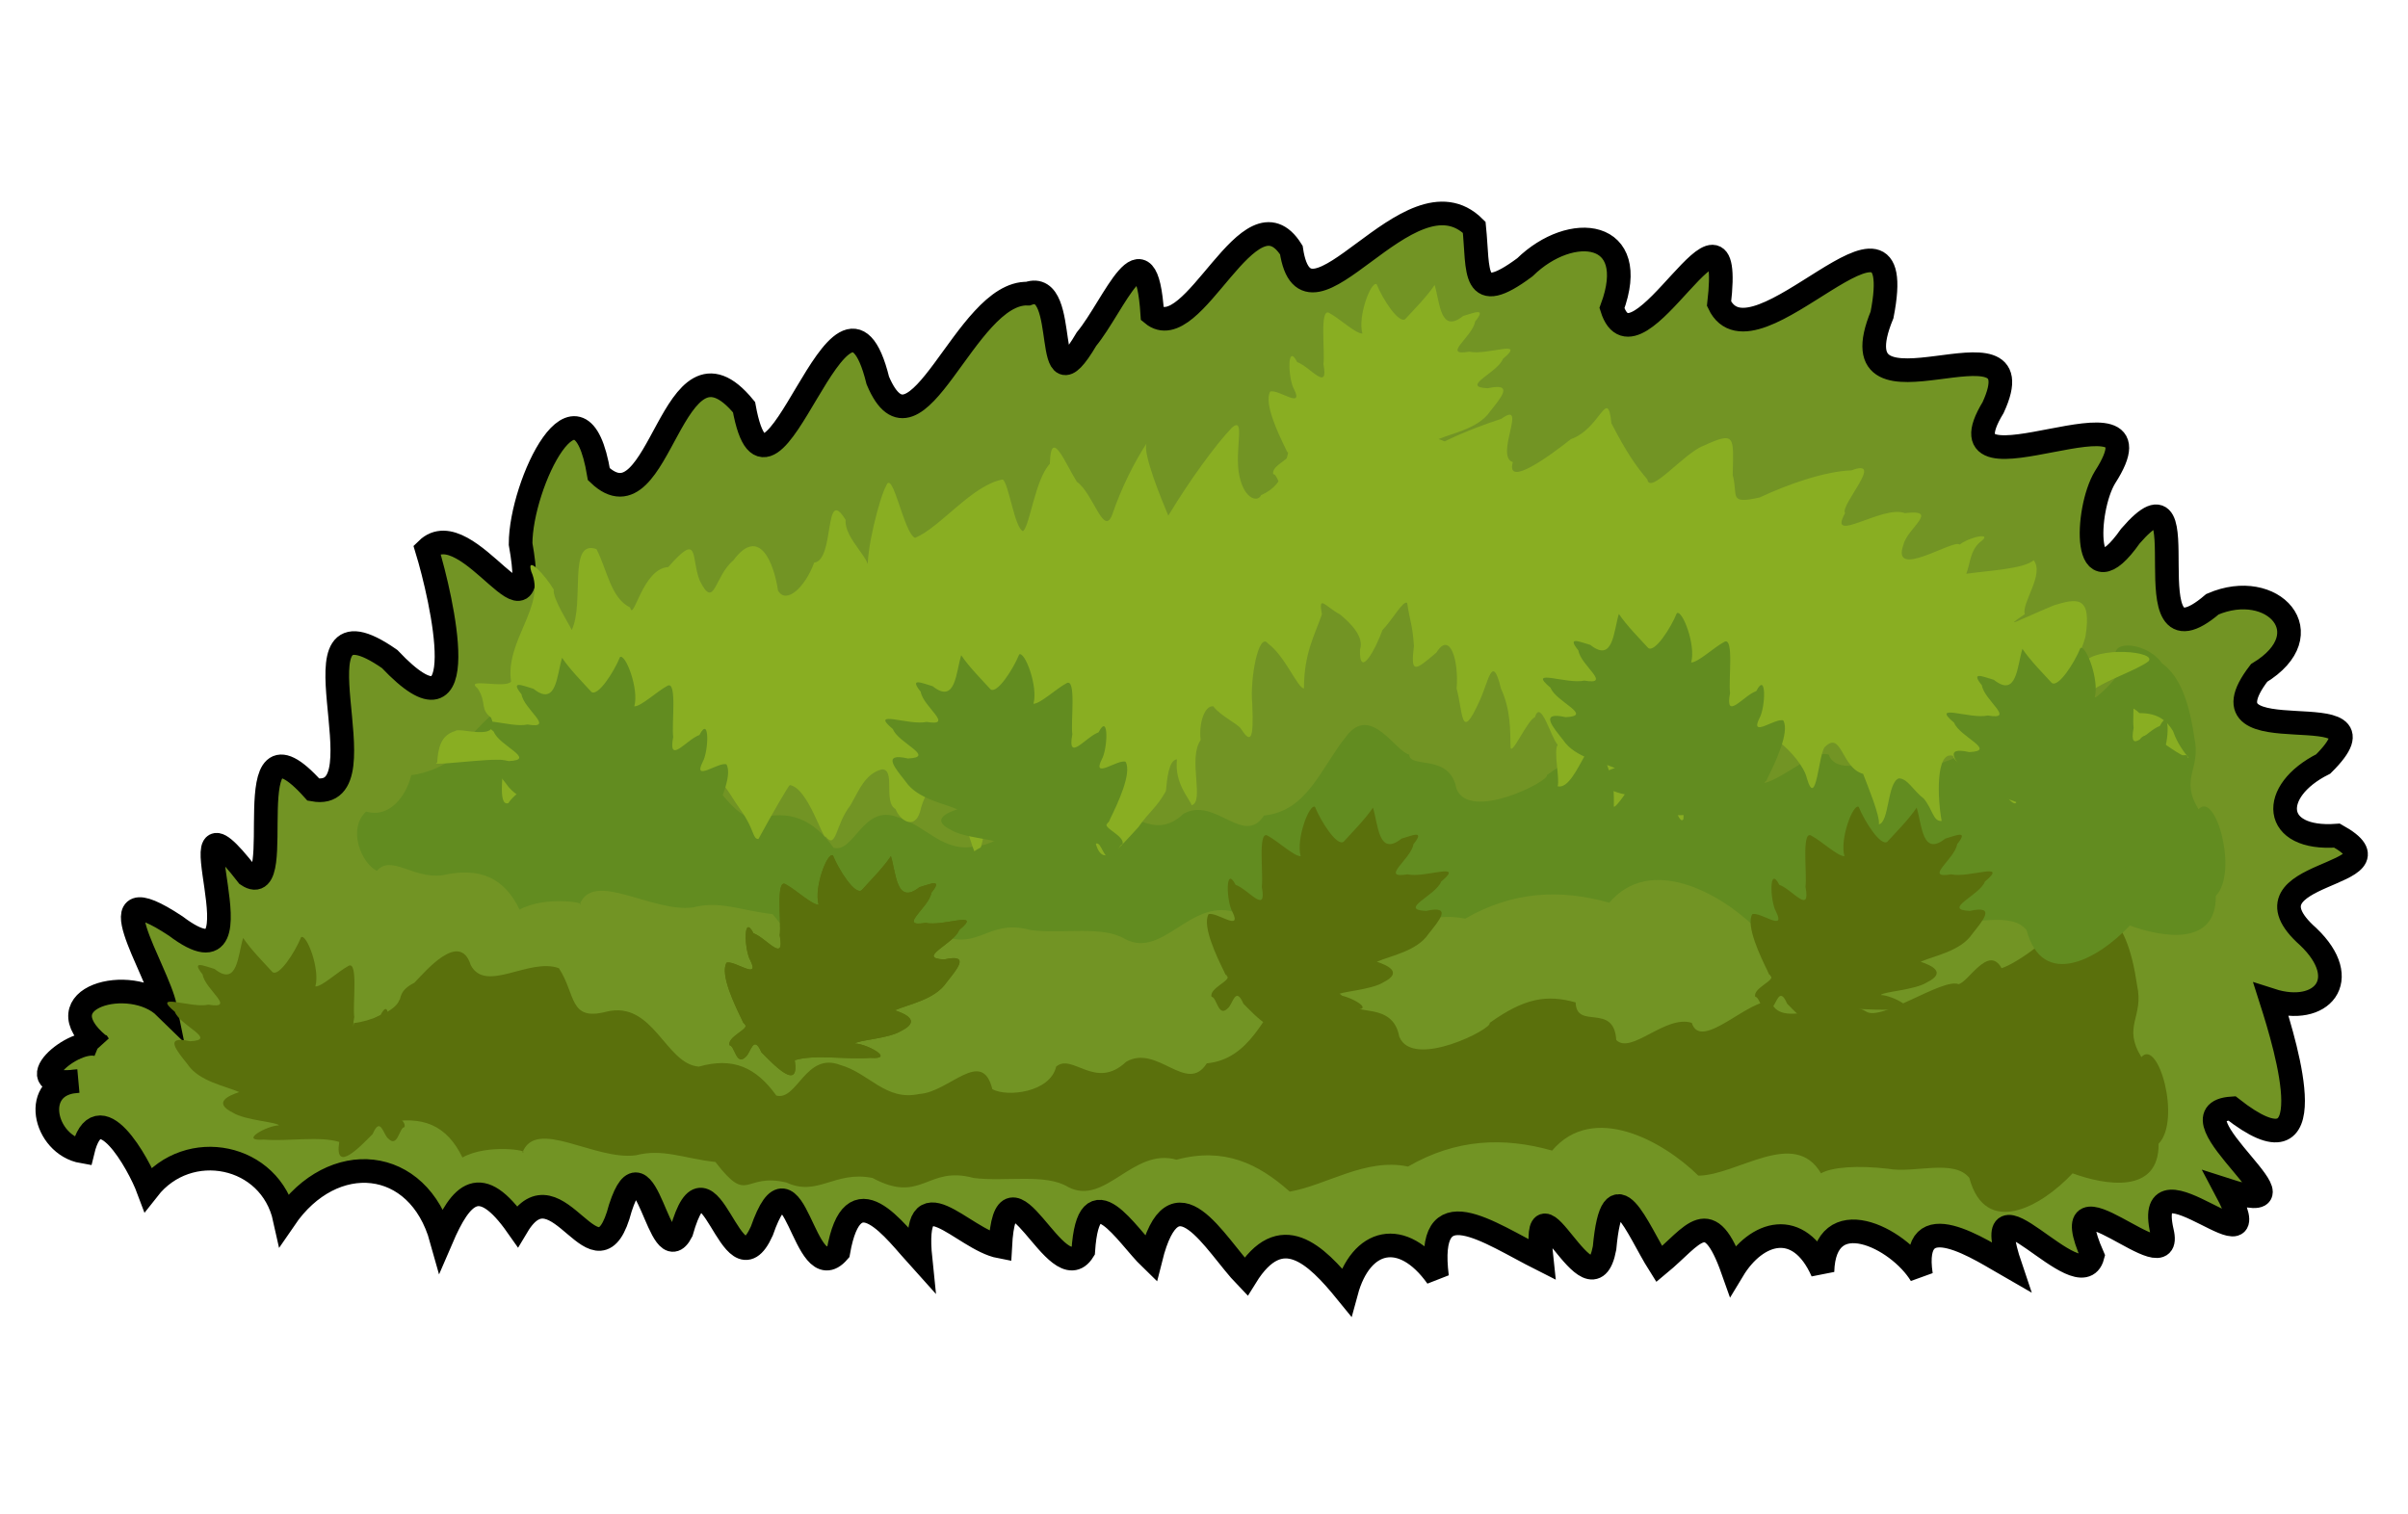 <svg xmlns="http://www.w3.org/2000/svg" width="153.968" height="96.813" viewBox="0 0 40.737 25.615"><defs><linearGradient id="b"><stop offset="0" stop-color="#79f215"/><stop offset="1" stop-color="#63a708"/></linearGradient><linearGradient id="a"><stop offset="0" stop-color="#052"/><stop offset="1" stop-color="#9bcb21"/></linearGradient></defs><path d="M1.674 17.681c-.977-.807.542-1.206 1.12-.64-.129-.64-1.27-2.33.178-1.374 1.663 1.255-.243-2.745 1.215-.861.72.487-.258-2.978 1.115-1.446 1.268.233-.557-3.495 1.29-2.21 1.475 1.561.88-1.036.63-1.854.693-.677 1.935 1.882 1.585-.093-.001-1.012 1.006-3.097 1.324-1.18 1.057 1.01 1.217-2.643 2.456-1.134.442 2.427 1.647-2.943 2.263-.452.652 1.548 1.473-1.51 2.54-1.469.737-.263.207 2.1.99.77.47-.57 1.009-2.03 1.114-.425.698.58 1.64-2.213 2.352-1.082.258 1.712 1.994-1.48 3.094-.385.076.745-.047 1.348.856.677.788-.77 1.965-.633 1.474.69.407 1.3 2.085-2.425 1.812-.074.582 1.234 3.247-2.324 2.757.189-.849 2.061 2.695-.2 1.879 1.568-1.038 1.709 3.052-.62 1.893 1.18-.336.555-.38 2.147.43.994 1.268-1.462-.087 2.414 1.388 1.153 1.019-.44 1.88.5.789 1.163-1.154 1.504 2.409.227 1.085 1.54-.918.46-.87 1.295.234 1.212 1.284.718-1.78.564-.488 1.71.766.729.225 1.349-.626 1.075.266.832.943 3.093-.665 1.83-1.168.075 1.655 1.948-.101 1.379.858 1.614-1.419-.775-1.082.703.23.948-1.895-1.23-1.174.417-.208.787-1.993-1.605-1.387.184-.5-.286-1.703-1.105-1.516.134-.388-.641-1.635-1.247-1.667-.055-.399-.902-1.116-.688-1.516-.025-.403-1.14-.658-.588-1.246-.102-.368-.583-.79-1.733-.924-.273-.233 1.242-1.25-1.514-1.064.192-.916-.461-1.963-1.236-1.77.295-.586-.822-1.29-.65-1.535.254-.521-.64-1.107-1.212-1.699-.257-.528-.547-1.215-1.887-1.611-.305-.414-.4-1.048-1.491-1.14-.132-.449.725-1.31-1.832-1.405-.07-.642-.122-1.504-1.291-1.348.215-.45-.497-1.148-1.503-1.39-.128-.595.684-.739-1.94-1.295-.351-.523 1.161-.887-1.658-1.36.012-.376.733-.6-1.732-1.033-.403-.397 1.512-1.06-.836-1.744.307-.627-.892-.944-.57-1.283.218-.39-1.4-1.84-1.53-2.651-.343-.241-1.095-1.63-1.37-2.31-.503-.157-.421-.856-1.69-1.109-.633-.658-.114-.892-1.152-.08-1.192-1.108.147-.062-.78.356-.61z" fill="#729424" stroke="#000" stroke-width=".4"/><path d="M7.01 16.627c.193-.199.768-.884.953-.3.25.485.99-.13 1.492.054.29.445.17.9.798.737.802-.2 1.002.887 1.57.928.578-.163.965.01 1.311.49.352.094.496-.743 1.08-.518.494.138.766.616 1.339.491.503-.029 1.06-.792 1.235-.081.25.138.976.057 1.08-.382.274-.235.665.41 1.184-.082.529-.304 1.023.56 1.364.027.733-.073.959-.801 1.39-1.337.413-.557.835.258 1.066.306.006.245.69-.029.8.579.225.563 1.591-.139 1.529-.232.59-.423.968-.483 1.455-.347.012.472.647-.003.687.636.252.253.835-.433 1.278-.29.154.503 1.015-.459 1.347-.346.183.48 1.148-.128 1.601.154.253.176 1.298-.572 1.565-.463.166-.032.506-.673.728-.27.256-.08 1-.592 1.055-.926-.364-.451.406-.444.692-.039.3.219.456.643.545 1.255.12.541-.252.688.073 1.214.288-.324.677 1.07.291 1.466.01.864-.912.7-1.455.501-.54.578-1.476 1.084-1.747.077-.26-.326-.932-.074-1.369-.154-.515-.061-.955-.03-1.14.077-.453-.772-1.417.034-2.075.039-.603-.593-1.782-1.24-2.474-.424-.826-.233-1.627-.198-2.438.27-.72-.151-1.376.317-2.001.424-.533-.474-1.107-.755-1.915-.54-.741-.21-1.203.789-1.833.463-.381-.236-1.065-.084-1.601-.154-.793-.216-.872.451-1.71 0-.64-.128-.926.324-1.456.077-.736-.172-.63.394-1.201-.347-.55-.062-.884-.231-1.345-.114-.698.095-1.69-.642-1.92-.045.15-.03-.586-.157-1.015.083-.26-.542-.674-.726-1.317-.58-.49.057-.858-.356-1.098-.076-.27-.137-.497-.713-.182-1.003.39.116.676-.255.764-.617.24-.02.703-.197.764-.386.034-.01-.015-.161.257-.295z" fill="#5a700c"/><path d="M7.978 12.434c.192-.198.767-.884.952-.3.25.485.99-.13 1.493.054.29.445.17.9.797.737.802-.2 1.002.887 1.57.928.579-.163.966.01 1.312.49.351.095.496-.743 1.08-.518.493.139.765.615 1.338.491.504-.029 1.06-.792 1.235-.082.251.138.977.058 1.081-.382.274-.234.664.411 1.184-.082.528-.304 1.023.56 1.363.028.733-.073.96-.802 1.39-1.337.413-.557.836.258 1.067.305.007.246.689-.028.8.58.225.563 1.59-.139 1.528-.232.59-.424.969-.483 1.456-.348.012.473.646-.003.687.637.252.252.835-.434 1.278-.29.154.502 1.015-.46 1.346-.347.184.48 1.149-.128 1.602.154.252.177 1.298-.572 1.565-.463.166-.032.506-.672.728-.27.256-.079 1-.592 1.055-.926-.364-.45.406-.443.691-.038.3.218.457.642.546 1.255.12.54-.252.687.072 1.214.288-.324.678 1.07.292 1.465.01.865-.913.7-1.455.502-.541.578-1.476 1.083-1.747.077-.26-.327-.932-.074-1.37-.154-.514-.061-.954-.03-1.14.077-.452-.773-1.416.034-2.074.039-.604-.593-1.782-1.241-2.475-.425-.825-.232-1.626-.198-2.438.27-.719-.15-1.376.317-2 .424-.533-.473-1.107-.754-1.915-.54-.742-.21-1.203.79-1.834.463-.38-.236-1.064-.084-1.6-.154-.794-.216-.873.451-1.711 0-.64-.128-.926.324-1.456.077-.736-.171-.63.394-1.2-.347-.55-.062-.884-.232-1.346-.114-.698.094-1.69-.642-1.92-.045.15-.03-.585-.157-1.015.083-.26-.542-.673-.726-1.316-.58-.49.057-.858-.355-1.099-.076-.269-.137-.497-.713-.181-1.003.39.116.676-.255.764-.617.239-.02.703-.197.763-.386.034-.01-.014-.163.257-.294z" fill="#628c20"/><path d="M8.646 11.533c-.104-.697.6-1.287.342-1.862-.09-.296.24.069.38.304-.024.152.263.585.304.684.222-.464-.071-1.54.418-1.369.182.346.24.828.57.988.056.257.208-.66.645-.684.536-.612.38-.157.532.228.253.511.244-.07.57-.342.44-.592.687.049.755.513.142.24.46-.06.612-.474.355-.04.16-1.332.532-.722-.027.325.475.688.38.873-.048-.322.2-1.271.303-1.444.11-.321.303.81.493.874.435-.184.96-.892 1.482-.988.103.072.201.824.342.875.116-.084.203-.872.455-1.14.016-.629.255-.02.456.304.285.198.46.972.608.531.14-.413.37-.874.57-1.177-.062.178.258.956.37 1.219.354-.587.79-1.188 1.073-1.486.227-.197.065.3.114.723.066.484.324.548.382.417.458-.204.373-.573.493-.798.202-.433.11.061.19.266.071.06.226.628.342.304.466-.45.847-.982 1.178-1.368.32-.321-.159.536-.038.734.028.258.04.334.19.444.44-.399 1.112-.678 1.71-.874.458-.333-.119.63.194.733-.121.438.615-.098.984-.39.499-.174.618-.902.684-.267.252.485.407.713.608.95.043.27.62-.446.95-.57.547-.251.508-.157.494.495.097.353-.085.5.456.38.47-.221 1.099-.443 1.555-.459.572-.219-.203.592-.11.724-.309.548.642-.147 1.01 0 .603-.072.046.25-.022.532-.22.612.851-.101.95 0 .172-.133.591-.22.341-.038-.163.146-.155.332-.228.532.351-.052.963-.079 1.14-.228.186.236-.21.725-.151.912-.379.258-.138.113.494-.151.38-.115.647-.176.532.532-.058.242-.241.487-.037.45.217-.302 1.273-.2 1.1-.032-.185.144-.731.324-.95.494-.181.243.534.098.799.38.338-.002.473.148.57.304.074.213.189.36.266.455-.171-.05-.418-.255-.57-.342-.115-.114-.392.008-.19.19.114.06.084.6.038.343-.275-.265-.553-.314-.798-.494-.398-.11-.406-.103-.304.19.042.191.41.995-.09.453-.07-.345-.676-.495-1.125-.643-.34-.18-.154.024-.039.267.043.295.396 1.198-.076.608-.215-.286-.771-.393-.836-.608-.297-.09-.259.738-.19 1.102-.143.015-.152-.197-.304-.38-.171-.126-.268-.336-.418-.341-.2.062-.163.745-.34.778.021-.146-.192-.655-.267-.854-.368-.1-.361-.738-.646-.456-.107.103-.145 1.075-.305.532-.045-.2-.275-.464-.456-.607-.208-.068-1.009-.62-.54.144.063.245-.106 1.013-.143.768.007-.135-.177-.461-.304-.607-.26-.228-.401-.556-.494-.267-.041.498-.142.763-.152 1.258-.081.137-.228-.487-.342-.764-.149-.297-.26-.472-.304-.342.013.208-.561 1.043-.531.875.004-.371-.013-.386-.152-.799-.22-.372-.226-.48-.342-.038-.12.21-.281.56-.457.513.041-.119-.073-.596.001-.703-.111-.11-.286-.791-.386-.464-.128.045-.413.704-.412.49-.006-.251.007-.614-.162-.977-.149-.618-.208-.108-.37.228-.31.68-.268.194-.38-.228.04-.459-.108-.986-.342-.608-.376.322-.435.356-.38-.114-.023-.351-.065-.4-.114-.722-.055-.071-.26.296-.418.455-.121.335-.396.836-.38.33.07-.21-.143-.435-.341-.596-.248-.132-.369-.347-.304 0-.128.372-.3.651-.304 1.254-.103-.002-.323-.554-.608-.76-.159-.208-.308.602-.266 1.022.03.636-.034.662-.19.422-.058-.09-.352-.221-.469-.382-.153-.016-.248.3-.214.571-.22.314.07 1.041-.152 1.103-.052-.137-.291-.37-.249-.777-.143.014-.167.343-.187.538-.16.286-.28.343-.466.61-.348.377-.612.724-.732.238-.078-.228-.146-.732-.266-.456-.154.112-.612.701-.797.645-.116-.352-.25-.78-.532-.987-.26.064-.225.645-.38 1.026-.064.117-.22-.61-.34-.874-.27-.554-.548-.29-.647.152-.096.302-.334.149-.415-.052-.211-.116.008-.675-.23-.67-.286.074-.388.358-.532.608-.256.326-.236.754-.417.531-.05.057-.3-.826-.607-.873-.024.006-.309.504-.532.912-.103.003-.065-.165-.304-.495-.224-.314-.338-.614-.494-.418-.173.113-.726.653-.836.912-.21-.099-.103-.124-.266-.304-.135-.336-.2-.868-.494-.38-.203.14-.585.403-.723.57-.005-.394-.243-.499-.19-1.06.017-.17-.786.342-.925.569-.198.06-.056-.616-.1-.726-.17-.045-1.28.112-1.103.038.015-.24.06-.462.304-.532.071-.074.783.197.608-.227-.196-.15-.068-.251-.227-.494-.236-.191.462.009.565-.115z" fill="#89ae22"/><path d="M12.546 17.242c-.11-.225-.37-.759-.255-.954.135-.046.574.307.402-.04-.101-.174-.124-.804.054-.458.22.08.535.52.444.034.03-.21-.07-.949.094-.867.185.099.448.352.564.35-.083-.291.148-.895.242-.834.103.252.372.67.484.59.157-.173.361-.377.497-.577.089.288.091.835.483.524.188-.055.4-.152.202.094-.039.253-.581.591-.101.51.297.067.983-.222.57.122-.085.234-.736.475-.254.497.461-.104.207.176.04.39-.196.292-.645.369-.874.47.165.056.458.175.108.349-.209.132-.742.155-.78.214.191.001.696.274.256.242-.404.033-.947-.064-1.277.04.087.546-.36.072-.565-.135-.136-.315-.18.02-.268.081-.157.157-.183-.193-.269-.198-.051-.143.353-.284.256-.352-.016-.061.006.05-.053-.092zM20.7 16.421c-.11-.225-.368-.758-.254-.954.135-.045.574.307.403-.04-.102-.174-.124-.804.054-.457.22.078.535.518.443.033.03-.209-.069-.949.094-.867.185.099.449.352.564.35-.082-.291.148-.895.242-.834.103.252.372.671.484.59.157-.173.361-.377.497-.577.09.288.091.835.483.524.188-.055.4-.152.202.094-.039.253-.581.591-.101.51.297.067.983-.222.57.122-.086.234-.736.475-.255.497.462-.104.208.176.04.39-.195.292-.644.369-.873.47.165.056.458.175.108.349-.21.132-.742.155-.78.214.191.001.696.274.256.242-.404.033-.947-.064-1.277.04.087.546-.36.072-.565-.135-.136-.315-.18.02-.268.081-.157.157-.183-.193-.27-.198-.05-.143.353-.284.257-.352-.016-.061.006.05-.053-.092zM29.899 16.421c-.11-.225-.369-.758-.255-.954.135-.046.574.307.403-.04-.102-.174-.124-.804.054-.457.22.078.535.518.443.033.03-.209-.069-.949.094-.867.186.099.449.352.565.35-.083-.291.147-.895.241-.834.103.252.372.671.484.59.158-.172.362-.377.497-.577.09.288.092.835.484.524.188-.055.399-.152.201.094-.038.253-.58.591-.1.51.297.067.983-.222.57.122-.086.234-.736.475-.255.497.462-.104.207.176.04.39-.195.292-.645.369-.873.47.165.056.458.175.107.349-.208.132-.741.155-.78.214.192.001.696.274.256.242-.404.033-.946-.064-1.277.04.087.546-.36.073-.564-.135-.136-.315-.18.02-.269.081-.157.157-.183-.193-.27-.198-.05-.143.353-.284.257-.352-.016-.06.005.049-.053-.092zM6.639 18.626c.11-.225.369-.76.255-.954-.135-.046-.574.307-.403-.04.101-.174.124-.805-.054-.458-.22.079-.535.519-.444.033-.03-.208.07-.948-.094-.867-.185.1-.448.352-.564.35.083-.29-.147-.894-.241-.834-.103.253-.373.672-.484.591-.158-.173-.362-.377-.497-.578-.09.288-.092.836-.483.525-.189-.055-.4-.152-.202.093.038.254.58.592.1.511-.297.067-.983-.223-.57.121.086.235.736.476.255.498-.462-.105-.207.176-.04.39.195.292.645.368.873.47-.165.056-.458.174-.107.348.209.132.742.156.78.215-.192 0-.696.274-.256.241.404.034.946-.064 1.276.04-.086.547.36.073.565-.134.136-.315.18.02.268.08.157.158.183-.192.27-.197.05-.144-.353-.284-.257-.352.016-.062-.007.05.054-.092z" fill="#5a700c"/><path d="M18.787 13.842c.11-.225.368-.759.255-.954-.135-.046-.574.307-.403-.04.101-.174.124-.805-.054-.458-.22.08-.535.52-.444.034-.03-.21.07-.949-.094-.867-.185.099-.448.351-.564.35.083-.291-.147-.895-.241-.834-.103.252-.373.67-.484.59-.158-.173-.362-.377-.497-.577-.09.288-.092.835-.483.524-.188-.055-.4-.152-.202.094.038.253.581.591.1.51-.297.067-.983-.222-.57.122.086.234.737.475.255.497-.461-.105-.207.176-.04.39.196.292.645.369.874.47-.165.056-.458.175-.108.348.209.133.742.156.78.215-.191.001-.696.274-.256.242.404.033.946-.064 1.277.04-.087.546.36.073.564-.135.136-.315.18.02.269.081.156.157.183-.193.269-.198.05-.143-.353-.284-.256-.352.016-.061-.006.05.053-.092zM29.913 13.143c.111-.225.37-.759.255-.954-.134-.046-.574.307-.402-.04.101-.174.124-.804-.054-.457-.22.078-.535.518-.444.033-.03-.209.07-.949-.094-.867-.185.099-.448.352-.564.35.083-.291-.148-.895-.242-.834-.103.252-.372.671-.484.59-.157-.172-.362-.377-.497-.577-.09.288-.092.836-.483.524-.189-.054-.4-.151-.202.094.038.254.58.592.1.51-.297.068-.983-.222-.57.122.086.234.736.476.255.497-.462-.104-.207.176-.04.39.196.292.645.369.873.47-.164.056-.458.175-.107.349.209.132.742.155.78.214-.192.001-.696.274-.256.242.404.033.946-.064 1.277.04-.087.546.36.073.564-.134.136-.315.181.02.27.08.156.157.182-.193.268-.198.051-.143-.353-.284-.256-.352.016-.061-.006.05.053-.092zM36.74 13.734c.11-.225.37-.758.255-.954-.135-.045-.574.307-.403-.04.102-.174.125-.804-.053-.457-.22.078-.535.519-.444.033-.03-.209.069-.949-.094-.867-.185.1-.449.352-.564.35.082-.29-.148-.894-.242-.834-.103.253-.372.671-.484.59-.157-.172-.361-.376-.497-.577-.09.288-.092.836-.483.524-.189-.054-.4-.151-.202.094.038.254.58.592.1.51-.297.068-.983-.222-.57.122.087.235.737.476.255.497-.461-.104-.207.177-.04.39.196.292.645.37.874.47-.165.056-.46.175-.108.349.209.132.742.155.78.214-.192.001-.696.274-.256.242.404.033.946-.064 1.277.04-.087.546.36.073.564-.134.136-.315.181.02.27.08.156.158.182-.193.268-.198.051-.143-.353-.284-.256-.352.016-.06-.004.05.053-.091zM12.034 13.887c.111-.226.37-.76.255-.955-.135-.045-.574.307-.402-.04.101-.174.124-.804-.054-.457-.22.078-.536.518-.444.033-.03-.21.069-.949-.094-.867-.185.099-.449.352-.564.35.082-.291-.148-.895-.242-.834-.103.252-.372.671-.484.59-.157-.173-.361-.377-.496-.577-.09.288-.092.835-.484.524-.188-.055-.399-.152-.202.094.039.253.581.591.101.51-.297.067-.983-.222-.57.122.085.234.736.475.254.497-.461-.105-.207.176-.04.39.196.292.645.369.874.47-.165.056-.458.175-.108.349.209.132.742.155.78.214-.191.001-.696.274-.256.242.404.033.946-.064 1.277.04-.087.546.36.072.564-.135.136-.315.181.02.269.081.157.157.183-.193.269-.198.051-.143-.353-.284-.256-.352.016-.06-.006.049.054-.092z" fill="#628c20"/><path d="M12.546 17.242c-.11-.225-.37-.759-.255-.954.135-.046.574.307.402-.04-.101-.174-.124-.804.054-.458.22.08.535.52.444.034.03-.21-.07-.949.094-.867.185.099.448.352.564.35-.083-.291.148-.895.242-.834.103.252.372.67.484.59.157-.173.361-.377.497-.577.089.288.091.835.483.524.188-.055.4-.152.202.094-.039.253-.581.591-.101.51.297.067.983-.222.57.122-.085.234-.736.475-.254.497.461-.104.207.176.04.39-.196.292-.645.369-.874.47.165.056.458.175.108.349-.209.132-.742.155-.78.214.191.001.696.274.256.242-.404.033-.947-.064-1.277.04.087.546-.36.072-.565-.135-.136-.315-.18.02-.268.081-.157.157-.183-.193-.269-.198-.051-.143.353-.284.256-.352-.016-.061.006.05-.053-.092z" fill="#5a700c"/><path d="M21.744 7.579c-.11-.225-.369-.76-.255-.954.135-.046.574.307.403-.04-.102-.174-.124-.805.054-.458.22.079.535.519.443.033.03-.209-.069-.948.094-.867.186.1.449.352.565.35-.083-.29.147-.894.241-.834.103.253.373.671.484.59.158-.172.362-.376.497-.577.09.288.092.836.483.524.189-.054.4-.151.202.094-.038.254-.58.592-.1.51.297.068.983-.222.57.122-.086.235-.736.476-.255.497.462-.104.207.177.04.39-.196.292-.645.37-.873.47.164.057.458.175.107.35-.209.131-.742.154-.78.214.192 0 .696.274.256.241-.404.033-.946-.064-1.277.04.087.546-.36.073-.564-.134-.136-.315-.18.02-.269.08-.156.158-.183-.192-.269-.198-.05-.143.353-.283.257-.352-.016-.06.006.05-.054-.091z" fill="#89ae22"/></svg>